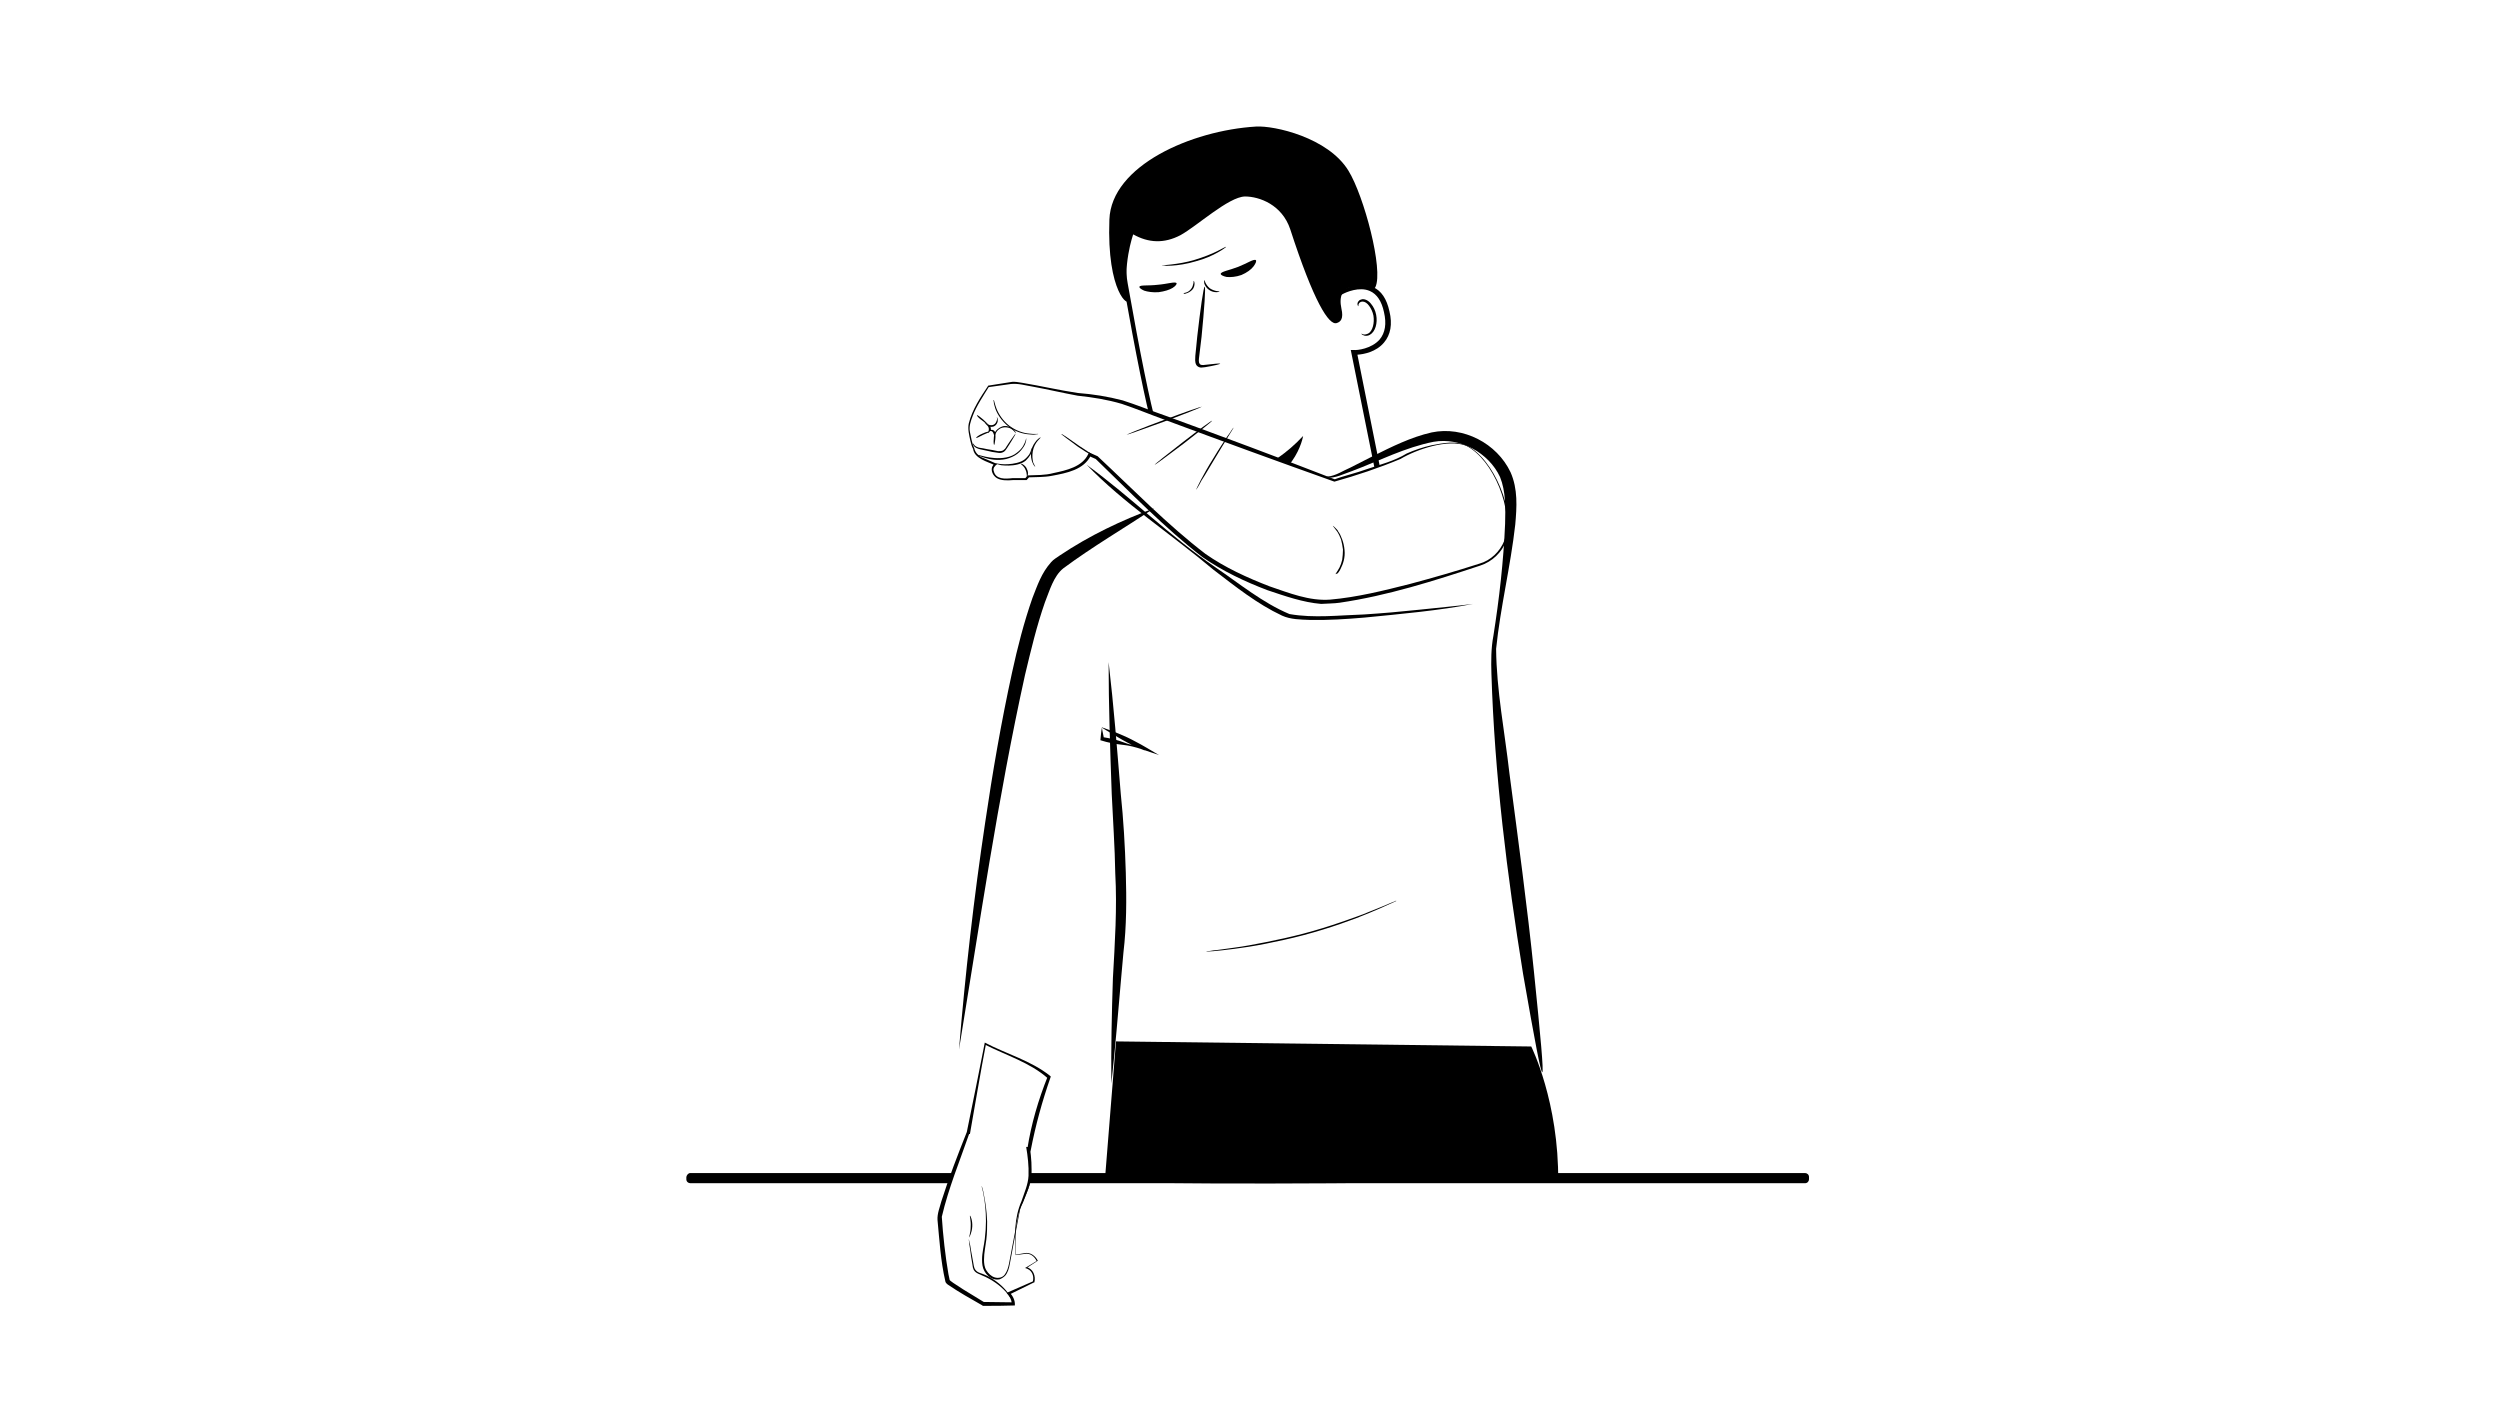 <svg width="640" height="360" viewBox="0 0 640 360" fill="none" 
xmlns="http://www.w3.org/2000/svg" 
xmlns:xlink="http://www.w3.org/1999/xlink">
<defs>
<ref id="colorOne" param="c1" default="#242C4F" />
<ref id="colorTwo" param="c2" default="#9296A7"/>
</defs>
<path d="M176.703 300.301H462.103C462.603 300.301 463.103 300.701 463.103 301.301V301.901C463.103 302.401 462.703 302.901 462.103 302.901H176.703C176.203 302.901 175.703 302.501 175.703 301.901V301.301C175.803 300.801 176.203 300.301 176.703 300.301Z" fill="black"/>
<path d="M398.898 302.5C399.098 282.1 391.998 267.9 391.998 267.9L285.698 266.6L282.898 301.5V302.6C319.998 303.4 360.398 302.6 398.898 302.5Z" fill="black"/>
<path d="M262.302 320.901C261.302 321.001 260.602 321.201 260.102 321.201C260.002 319.301 259.902 317.301 259.902 315.601C260.002 310.501 261.802 308.101 263.302 303.301C264.102 300.901 263.802 297.201 263.302 294.001H263.502C263.502 294.001 264.902 283.501 269.002 272.801C267.102 271.501 267.502 270.801 265.402 269.901C262.902 268.701 260.302 268.101 257.602 267.501C255.902 267.101 254.102 266.601 252.402 266.201L247.902 289.701H247.802C247.702 290.101 240.202 309.601 240.402 311.801C240.602 314.001 241.802 327.201 242.602 328.101C243.402 328.901 251.602 333.701 251.602 333.701H259.302C259.302 333.701 259.402 332.401 258.102 331.001L264.402 328.101C264.402 328.101 265.202 325.301 262.502 324.501L265.302 322.701C265.602 322.801 264.502 320.601 262.302 320.901Z" fill="white"/>
<path d="M262.302 321L260.102 321.3H260.002V321.2C259.702 316.6 259.602 311.8 261.502 307.5C262.202 305.4 263.202 303.2 263.302 301C263.402 298.5 263.102 296 262.702 293.6C262.802 293.6 263.402 293.7 263.502 293.7L263.002 294.1C264.002 287.7 265.802 281.6 268.202 275.6L268.302 276.1C263.702 272 257.602 270.2 252.102 267.4L252.402 267.3C251.102 273.9 249.502 283.6 248.302 290.3H248.002H247.902L248.202 290C245.702 297.2 242.802 304.2 241.102 311.5C241.402 316.2 242.002 321.6 242.802 326.2C242.902 326.7 243.002 327.2 243.102 327.6C243.002 327.7 243.602 328.1 244.002 328.4C244.902 329 245.702 329.5 246.602 330.1L252.002 333.4L251.702 333.3C254.302 333.3 256.802 333.4 259.402 333.4L259.002 333.8C259.002 332.7 258.402 331.8 257.702 331L258.102 330.8L264.502 328L264.402 328.1C264.802 326.5 264.102 325 262.402 324.6L262.602 324.5L265.402 322.8V322.9C264.902 321.7 263.702 320.7 262.302 321ZM262.302 320.8C263.702 320.5 265.102 321.5 265.702 322.8H265.602L262.802 324.6V324.4C264.502 324.8 265.202 326.7 264.802 328.3H264.702L258.402 331.4L258.502 330.9C259.302 331.8 259.902 332.9 259.802 334.2C257.102 334.3 254.402 334.3 251.702 334.3H251.602L251.502 334.2C248.502 332.5 245.502 330.8 242.702 328.9C242.402 328.7 242.002 328.3 242.002 328C240.802 322.8 240.502 317.5 240.002 312.3C239.902 310.7 240.602 309 241.002 307.5C242.902 301.5 245.202 295.6 247.502 289.8L247.602 289.5H247.802H247.902L247.502 289.8L249.802 278.5C250.602 274.7 251.302 270.8 252.102 266.9C257.602 269.8 263.902 271.5 268.802 275.4L269.002 275.6L268.902 275.9C266.802 281.9 265.102 288.1 263.902 294.3L263.802 294.8C263.702 294.8 263.302 294.7 263.202 294.7L263.702 294.1C264.002 296.4 264.202 298.7 264.002 301.1C263.802 303.5 262.702 305.6 261.902 307.8C259.802 312 259.802 316.7 260.102 321.3L260.002 321.2L262.302 320.8Z" fill="black"/>
<path d="M282.103 186.301C282.203 187.301 282.503 188.201 282.603 189.101L282.303 188.701C284.203 189.001 286.003 189.401 287.803 190.101C289.603 190.801 291.503 191.001 293.303 191.301L293.003 192.101C289.203 190.701 285.603 188.401 282.103 186.301ZM282.103 186.201C284.903 187.201 287.903 188.301 290.603 189.801C292.403 190.701 295.003 192.301 296.703 193.301C293.903 192.401 290.603 191.001 287.603 190.701C285.603 190.501 283.603 190.101 281.703 189.501C281.803 188.401 281.903 187.201 282.103 186.201Z" fill="black"/>
<path d="M263.205 293.201C263.205 293.201 263.205 293.301 263.305 293.501C263.305 293.701 263.405 294.001 263.405 294.401C263.505 295.201 263.705 296.301 263.805 297.701C263.905 298.401 263.905 299.201 264.005 300.101C264.005 301.001 264.005 302.001 263.705 302.901C263.105 304.901 262.205 306.901 261.205 309.201C260.405 313.501 259.505 318.401 258.505 323.601C258.305 324.701 258.005 325.801 257.305 326.601C256.905 327.001 256.405 327.301 255.905 327.501C255.405 327.601 254.805 327.601 254.305 327.401C253.305 327.101 252.505 326.301 252.005 325.401C251.505 324.501 251.405 323.501 251.405 322.501C251.405 320.601 251.905 318.901 252.105 317.201C252.305 315.601 252.405 314.001 252.405 312.601C252.405 309.801 252.105 307.501 251.805 306.001C251.705 305.201 251.505 304.601 251.405 304.201C251.305 303.801 251.305 303.601 251.305 303.601C251.305 303.601 251.405 303.801 251.505 304.201C251.605 304.601 251.805 305.201 251.905 306.001C252.205 307.501 252.605 309.801 252.705 312.701C252.705 314.101 252.705 315.701 252.505 317.301C252.305 319.001 251.905 320.701 251.905 322.501C251.905 323.401 252.005 324.401 252.505 325.201C253.005 326.001 253.705 326.701 254.605 327.001C255.505 327.301 256.605 327.101 257.205 326.301C257.805 325.501 258.105 324.501 258.305 323.501C259.305 318.301 260.205 313.301 261.105 309.101C262.105 306.901 263.005 304.801 263.605 302.901C263.905 302.001 263.905 301.001 263.905 300.201C263.905 299.301 263.805 298.501 263.805 297.801C263.705 296.401 263.605 295.201 263.505 294.401C263.505 294.001 263.405 293.701 263.405 293.501C263.205 293.301 263.205 293.201 263.205 293.201Z" fill="black"/>
<path d="M259.3 333.001C259.2 333.001 258.7 332.001 257.4 330.601C256.1 329.201 254.1 327.601 251.4 326.501C250.8 326.201 250 326.001 249.5 325.401C249 324.801 249 324.101 248.9 323.501C248.7 322.301 248.5 321.201 248.4 320.201C248.3 319.301 248.1 318.501 248.1 318.001C248 317.501 248 317.201 248 317.201C248 317.201 248.1 317.501 248.2 318.001C248.3 318.501 248.5 319.301 248.6 320.201C248.8 321.201 249 322.301 249.2 323.501C249.3 324.101 249.4 324.801 249.8 325.201C250.2 325.701 250.9 325.901 251.5 326.101C254.2 327.101 256.3 328.901 257.5 330.301C258.1 331.001 258.6 331.701 258.8 332.101C259.2 332.701 259.3 333.001 259.3 333.001Z" fill="black"/>
<path d="M248.299 311.201C248.399 311.101 248.999 312.401 248.899 314.001C248.799 315.701 248.099 316.801 248.099 316.801C247.999 316.801 248.499 315.601 248.499 314.001C248.599 312.501 248.199 311.301 248.299 311.201Z" fill="black"/>
<path d="M387.103 132.7C387.103 132.7 383.703 158.3 382.103 167.6C382.103 167.6 396.803 273.1 394.803 274.5C387.703 279.8 360.803 289.2 328.703 290.8C287.403 292.9 284.503 277.4 284.503 277.4L286.603 237.2C286.603 237.2 285.003 176.8 283.803 169.5C282.103 159 290.603 132.1 290.603 132.1L307.203 123.6L356.303 121.5L387.103 132.7Z" fill="url(#colorOne)"/>
<path d="M288.603 133.9C288.603 133.9 268.503 141 263.303 159.8C259.703 173 241.703 291.3 241.703 291.3L264.603 293.7L292.003 189L288.603 133.9Z" fill="url(#colorOne)"/>
<g opacity="0.46">
<path d="M294.102 130.301C294.102 130.301 303.202 148.801 319.102 154.301C333.002 159.101 343.802 157.901 343.802 157.901C343.802 157.901 338.402 164.001 340.902 165.701C343.402 167.401 367.902 164.101 375.402 155.201L370.102 147.101C370.102 147.101 339.802 155.801 323.002 147.001C306.402 138.201 294.102 130.301 294.102 130.301Z" fill="url(#colorOne)"/>
</g>
<path d="M357.602 230.6C357.602 230.6 357.402 230.7 357.102 230.8C356.802 231 356.302 231.2 355.802 231.4C354.602 232 352.902 232.7 350.802 233.6C348.702 234.5 346.102 235.5 343.202 236.5C340.302 237.5 337.102 238.5 333.702 239.4C330.302 240.3 327.002 241 324.002 241.6C321.002 242.2 318.302 242.6 316.002 242.9C313.702 243.2 311.802 243.4 310.602 243.5C310.002 243.5 309.502 243.6 309.102 243.6C308.802 243.6 308.602 243.6 308.602 243.6C308.602 243.6 308.802 243.6 309.102 243.5C309.502 243.5 310.002 243.4 310.602 243.3C311.902 243.2 313.702 242.9 316.002 242.6C318.302 242.3 321.002 241.8 324.002 241.2C327.002 240.6 330.302 239.9 333.702 239C337.102 238.1 340.302 237.1 343.202 236.1C346.102 235.1 348.702 234.2 350.802 233.3C352.902 232.5 354.702 231.7 355.902 231.2C356.502 231 356.902 230.8 357.302 230.6C357.402 230.7 357.602 230.6 357.602 230.6Z" fill="black"/>
<path d="M363.402 275.4C363.402 275.4 360.002 277.3 354.202 279.6C353.502 279.9 352.702 280.2 351.902 280.5C351.102 280.8 350.202 281 349.402 281.3C347.702 281.9 345.702 282.4 343.802 282.9C339.802 283.9 335.302 284.8 330.502 285.3C325.702 285.8 321.202 285.9 317.002 285.8C314.902 285.7 313.002 285.6 311.102 285.4C310.202 285.3 309.302 285.2 308.402 285.1C307.602 285 306.702 284.9 306.002 284.7C299.802 283.7 296.102 282.5 296.102 282.5C296.102 282.5 296.202 282.5 296.302 282.5C296.402 282.5 296.602 282.6 296.802 282.6C297.302 282.7 297.902 282.9 298.802 283C299.202 283.1 299.702 283.2 300.202 283.3C300.702 283.4 301.302 283.5 301.902 283.6C303.102 283.8 304.502 284.1 306.102 284.3C306.902 284.4 307.702 284.5 308.502 284.6C309.302 284.7 310.202 284.8 311.102 284.9C312.902 285.1 314.902 285.2 316.902 285.3C321.002 285.4 325.602 285.3 330.302 284.8C335.002 284.3 339.502 283.4 343.502 282.5C345.502 282 347.402 281.5 349.102 280.9C350.002 280.6 350.802 280.4 351.602 280.1C352.402 279.8 353.202 279.5 353.902 279.3C355.402 278.8 356.702 278.2 357.802 277.7C358.402 277.5 358.902 277.2 359.402 277C359.902 276.8 360.302 276.6 360.702 276.4C361.502 276 362.102 275.8 362.502 275.6C362.702 275.5 362.902 275.4 363.002 275.4C363.302 275.4 363.402 275.4 363.402 275.4Z" fill="black"/>
<path d="M346.496 90.1C348.196 90.201 356.996 89.1 354.896 79.701C352.796 70.701 345.496 73.701 343.496 74.8L341.296 63.6C338.496 47.6 326.896 35.8 310.896 39.001L309.396 39.401C294.696 43.3 285.496 57.7 288.196 72.6C290.696 86.501 293.596 101.801 295.596 109.101C299.796 124.201 315.496 122.501 315.496 122.501C315.596 123.001 316.396 126.801 317.296 131.301C319.196 140.901 325.496 153.601 339.896 152.501C356.296 150.001 355.396 134.401 353.396 124.101L346.496 90.1Z" fill="white"/>
<path d="M338.498 153.201C332.898 153.201 320.598 150.901 316.698 131.501C315.698 126.301 315.198 124.001 314.998 123.201C312.198 123.301 298.798 123.101 294.998 109.301C293.298 103.201 290.798 90.901 287.598 72.801C284.898 57.701 294.398 42.801 309.298 38.901L310.798 38.501C317.598 37.101 323.898 38.301 329.298 42.001C335.698 46.401 340.298 54.301 341.998 63.601L344.098 74.001C345.798 73.201 348.798 72.301 351.498 73.501C353.598 74.401 354.998 76.501 355.698 79.701C356.498 83.001 355.998 85.701 354.298 87.701C352.298 90.101 349.098 90.701 347.498 90.801L354.198 124.201C356.198 134.301 355.498 141.701 351.998 146.701C349.498 150.301 345.498 152.501 340.198 153.301C339.498 153.201 338.998 153.201 338.498 153.201ZM315.898 121.901L315.998 122.401C316.098 122.801 316.698 125.801 317.798 131.301C318.798 136.501 323.498 153.301 339.798 152.001C344.698 151.201 348.398 149.201 350.798 145.901C354.098 141.201 354.698 134.201 352.798 124.401L345.798 89.601H346.598C347.398 89.701 351.098 89.301 353.198 86.901C354.598 85.201 354.998 82.901 354.298 79.901C353.698 77.101 352.498 75.301 350.698 74.501C347.998 73.301 344.598 74.801 343.698 75.301L342.998 75.701L340.598 63.701C338.998 54.701 334.598 47.101 328.398 42.901C323.298 39.401 317.298 38.301 310.898 39.601L309.498 40.001C295.198 43.801 286.098 58.101 288.698 72.601C291.898 90.701 294.398 103.001 296.098 109.001C300.098 123.401 314.698 122.101 315.398 122.001L315.898 121.901Z" fill="black"/>
<path d="M315.5 122.602C315.5 122.602 325.2 120.702 333.6 111.602C333.6 111.602 331.7 123.902 316.3 126.502L315.5 122.602Z" fill="black"/>
<path d="M312.4 93.1C312.4 93 310.9 93.1 308.5 93.4C307.9 93.5 307.3 93.5 307.1 93.1C306.8 92.7 306.9 92 307 91.2C307.2 89.6 307.4 88 307.6 86.2C308.3 79.1 308.7 73.4 308.4 73.4C308.1 73.4 307.3 79.1 306.5 86.1C306.3 87.8 306.2 89.5 306 91.1C306 91.8 305.8 92.7 306.3 93.5C306.6 93.9 307.1 94.1 307.5 94.1C307.9 94.1 308.2 94 308.5 94C310.9 93.6 312.4 93.2 312.4 93.1Z" fill="black"/>
<path d="M321.5 66.601C321 66.201 319.3 67.401 317 68.301C314.7 69.201 312.6 69.501 312.5 70.101C312.5 70.401 313.1 70.701 314 70.901C315 71.001 316.4 70.901 317.8 70.401C319.2 69.801 320.3 69.001 320.9 68.201C321.5 67.401 321.7 66.801 321.5 66.601Z" fill="black"/>
<path d="M301.195 72.501C300.895 72.001 298.895 72.701 296.395 72.901C293.895 73.201 291.895 72.901 291.695 73.401C291.595 73.601 291.995 74.001 292.895 74.401C293.795 74.701 295.095 74.901 296.595 74.801C298.095 74.601 299.395 74.201 300.195 73.701C300.995 73.201 301.295 72.701 301.195 72.501Z" fill="black"/>
<path d="M348.5 85.401C348.5 85.401 348.7 85.501 349 85.601C349.3 85.701 349.9 85.601 350.4 85.301C351.4 84.601 351.9 82.701 351.6 80.801C351.4 79.801 351 79.001 350.5 78.301C350 77.601 349.4 77.201 348.8 77.201C348.2 77.201 347.9 77.601 347.8 77.901C347.7 78.201 347.8 78.401 347.8 78.401C347.8 78.401 347.5 78.301 347.5 77.801C347.5 77.601 347.6 77.301 347.8 77.101C348 76.801 348.3 76.701 348.7 76.601C349.5 76.501 350.4 77.001 351 77.801C351.6 78.501 352.1 79.501 352.3 80.601C352.7 82.701 352.1 84.901 350.7 85.701C350 86.101 349.3 86.001 349 85.801C348.6 85.701 348.5 85.401 348.5 85.401Z" fill="black"/>
<path d="M308.302 71.701C308.402 71.701 308.402 72.001 308.602 72.401C308.802 72.801 309.202 73.401 309.702 73.801C310.302 74.201 310.902 74.401 311.402 74.501C311.902 74.601 312.202 74.501 312.202 74.601C312.202 74.601 311.902 74.801 311.402 74.801C310.902 74.801 310.202 74.701 309.502 74.201C308.802 73.701 308.502 73.101 308.302 72.601C308.202 72.001 308.302 71.701 308.302 71.701Z" fill="black"/>
<path d="M303 75.1C303 75 303.3 75 303.6 74.9C304 74.8 304.5 74.5 304.9 74C305.3 73.5 305.4 73 305.5 72.6C305.6 72.2 305.5 71.9 305.6 71.9C305.6 71.9 305.8 72.1 305.8 72.6C305.8 73 305.7 73.7 305.2 74.2C304.7 74.7 304.1 75 303.7 75.1C303.3 75.3 303 75.2 303 75.1Z" fill="black"/>
<path d="M297.398 68C297.398 67.9 298.398 67.9 299.898 67.7C301.498 67.5 303.598 67.2 305.898 66.5C308.198 65.8 310.198 65 311.598 64.3C312.998 63.6 313.798 63.1 313.898 63.2C313.898 63.2 313.698 63.4 313.398 63.6C312.998 63.9 312.498 64.2 311.798 64.6C310.398 65.4 308.398 66.3 306.098 66.9C303.798 67.6 301.598 67.9 299.998 68C299.198 68 298.598 68.1 298.098 68C297.698 68 297.398 68 297.398 68Z" fill="black"/>
<path d="M375.402 114.001C371.002 111.901 360.502 115.801 359.202 116.901C357.902 118.001 341.902 122.901 341.902 122.901L289.302 103.401C287.902 102.901 286.502 102.501 285.102 102.201C282.802 101.701 279.302 101.001 277.802 101.001C275.502 101.001 261.202 97.602 259.502 97.802C257.802 98.001 253.302 98.701 253.302 98.701C253.302 98.701 247.602 106.501 248.302 110.201C248.902 113.901 249.502 114.601 249.502 114.601C249.502 114.601 249.602 116.301 252.102 117.401L255.002 118.701C255.002 118.701 254.002 119.401 254.402 120.501C254.802 121.601 255.302 122.901 259.502 122.501H262.902L263.502 121.801C263.502 121.801 268.602 121.701 269.302 121.401C269.902 121.101 277.502 120.501 279.202 116.201L281.002 117.001C281.002 117.001 298.402 134.001 306.302 140.401C314.202 146.801 327.102 151.801 336.502 153.701C345.902 155.601 379.402 144.301 380.002 144.101C380.002 144.101 385.102 142.201 386.202 136.601C387.002 131.001 383.002 117.701 375.402 114.001Z" fill="white"/>
<path d="M375.305 114.102C370.705 112.302 362.705 115.002 358.505 117.502C353.005 119.802 347.305 121.702 341.605 123.302C327.005 118.102 312.505 112.802 298.005 107.402C294.405 106.102 290.805 104.602 287.205 103.402C283.505 102.302 279.705 101.702 275.905 101.302C272.105 100.602 268.305 99.702 264.505 99.002C262.605 98.702 260.705 98.102 258.805 98.302L253.105 99.102C252.005 100.902 249.905 104.002 249.005 106.502C248.505 107.802 248.005 109.202 248.305 110.602C248.605 111.902 248.805 113.502 249.405 114.702C249.605 115.802 250.505 116.802 251.605 117.202C251.905 117.302 255.105 118.702 255.305 118.802C254.705 119.202 254.105 119.902 254.405 120.602C254.905 122.802 257.405 122.602 259.205 122.402H262.605L262.405 122.502C262.505 122.402 263.005 121.802 263.105 121.702C265.305 121.602 267.505 121.702 269.705 121.102C273.005 120.402 277.105 119.502 278.605 116.202L278.805 115.802L279.205 116.002L281.005 116.802L281.105 116.902C290.105 125.302 298.805 134.302 308.605 141.802C313.605 145.302 319.305 147.902 325.005 150.102C330.005 151.802 335.205 153.902 340.505 153.502C347.405 152.902 354.205 151.202 360.905 149.502C366.905 147.902 372.805 146.202 378.705 144.302C381.605 143.502 384.005 141.202 385.105 138.402C387.705 130.802 382.305 117.602 375.305 114.102ZM375.405 114.002C382.505 117.502 388.005 131.002 385.605 138.402C384.505 141.402 382.005 143.802 378.905 144.802C367.105 148.702 355.205 152.502 342.905 154.302C341.605 154.502 339.505 154.502 338.205 154.602C333.505 154.202 329.005 152.602 324.505 151.102C318.705 148.902 313.005 146.202 307.805 142.602C298.005 135.002 289.305 126.002 280.405 117.402L280.505 117.502L278.705 116.702L279.305 116.502C277.505 120.302 273.005 121.102 269.305 121.802C267.305 122.202 265.205 122.102 263.305 122.202L263.505 122.102L262.905 122.802L262.805 122.902H262.705H259.305C258.105 123.002 256.405 123.102 255.205 122.402C254.205 121.802 253.605 120.502 254.005 119.502C254.205 119.102 254.405 118.802 254.705 118.602V119.102C252.905 118.202 249.305 117.402 249.105 114.802V114.902C248.705 114.202 248.605 113.502 248.405 112.802C248.105 111.402 247.705 109.902 248.005 108.402C248.905 104.802 251.005 101.702 253.005 98.702H253.105L258.805 97.802C259.805 97.602 260.805 97.902 261.705 98.002C266.505 98.802 271.205 99.902 275.905 100.602C279.805 100.902 283.605 101.502 287.405 102.502C290.605 103.502 295.105 105.302 298.305 106.402C312.805 111.702 327.305 117.102 341.705 122.702C343.405 122.002 347.505 121.002 349.905 120.102C353.405 118.902 357.005 118.002 360.105 116.102C362.105 115.202 364.205 114.502 366.405 114.002C369.505 113.402 372.605 112.802 375.405 114.002Z" fill="black"/>
<path d="M254.403 102.402C254.503 102.402 254.603 103.302 255.103 104.602C255.603 105.902 256.703 107.702 258.403 109.002C260.103 110.302 262.103 110.902 263.503 111.002C264.903 111.202 265.803 111.002 265.803 111.102C265.803 111.102 265.603 111.202 265.203 111.202C264.803 111.302 264.203 111.302 263.503 111.202C262.003 111.102 260.003 110.602 258.203 109.202C256.403 107.802 255.303 106.002 254.803 104.602C254.603 103.902 254.403 103.302 254.403 102.902C254.303 102.602 254.303 102.402 254.403 102.402Z" fill="black"/>
<path d="M265.002 119.501C265.002 119.501 264.602 119.201 264.302 118.401C264.002 117.701 263.802 116.601 264.002 115.401C264.202 114.201 264.902 113.301 265.402 112.701C266.002 112.101 266.402 111.901 266.402 112.001C266.402 112.101 266.102 112.301 265.602 112.901C265.102 113.501 264.602 114.401 264.402 115.501C264.202 116.601 264.302 117.601 264.502 118.401C264.802 119.101 265.102 119.501 265.002 119.501Z" fill="black"/>
<path d="M261.305 118.701C261.305 118.701 261.605 118.701 261.905 118.901C262.205 119.101 262.705 119.501 262.905 120.101C263.205 120.701 263.205 121.201 263.105 121.601C263.105 122.001 262.905 122.201 262.905 122.201C262.805 122.201 263.005 121.201 262.505 120.201C262.105 119.201 261.205 118.801 261.305 118.701Z" fill="black"/>
<path d="M254.508 118.601C254.508 118.501 255.208 118.701 256.208 118.801C257.208 118.901 258.708 118.901 260.308 118.501C261.108 118.301 261.808 118.001 262.308 117.601C262.808 117.201 263.208 116.701 263.508 116.301C264.008 115.401 264.008 114.701 264.108 114.701C264.108 114.701 264.308 115.401 263.808 116.401C263.508 116.901 263.108 117.401 262.608 117.901C262.008 118.401 261.308 118.701 260.508 118.901C258.908 119.301 257.408 119.201 256.308 119.101C255.108 118.801 254.508 118.601 254.508 118.601Z" fill="black"/>
<path d="M250.008 116.402C250.008 116.302 250.908 116.602 252.208 116.902C253.608 117.202 255.508 117.502 257.608 117.102C258.608 116.902 259.608 116.502 260.308 115.902C261.008 115.402 261.608 114.702 261.908 114.202C262.608 113.002 262.708 112.102 262.708 112.102C262.708 112.102 262.708 112.302 262.708 112.702C262.608 113.102 262.508 113.702 262.108 114.302C261.708 114.902 261.208 115.602 260.408 116.202C259.608 116.802 258.708 117.202 257.608 117.502C255.408 118.002 253.408 117.602 252.108 117.202C250.808 116.802 250.008 116.502 250.008 116.402Z" fill="black"/>
<path d="M249.105 113.502C249.105 113.502 249.205 113.702 249.405 113.902C249.605 114.202 250.005 114.402 250.605 114.602C251.205 114.702 252.005 114.802 252.805 115.002C253.605 115.102 254.505 115.302 255.505 115.502C256.005 115.502 256.405 115.502 256.805 115.302C257.105 115.102 257.405 114.802 257.605 114.402C258.005 113.702 258.505 113.102 258.805 112.602C259.505 111.602 260.005 110.902 260.005 111.002C260.005 111.102 259.705 111.702 259.005 112.802C258.605 113.402 258.305 114.002 257.805 114.702C257.605 115.002 257.305 115.502 256.905 115.702C256.405 116.002 255.905 116.002 255.405 115.902C254.405 115.802 253.505 115.602 252.705 115.402C251.905 115.202 251.105 115.102 250.505 114.902C249.905 114.702 249.405 114.402 249.205 114.002C249.005 113.702 249.005 113.502 249.105 113.502Z" fill="black"/>
<path d="M255.208 106.801C255.208 106.801 255.508 107.101 255.408 107.901C255.308 108.301 255.108 108.701 254.708 109.001C254.308 109.301 253.608 109.401 253.008 109.101L253.208 108.801C253.608 109.201 253.808 109.801 253.608 110.401L253.308 110.201C253.608 110.001 254.008 110.001 254.208 110.101C254.508 110.201 254.708 110.501 254.808 110.801C254.808 110.901 254.908 111.001 254.908 111.101H254.508C254.908 110.101 255.708 109.501 256.508 109.201C257.308 108.901 258.108 109.101 258.708 109.401C259.308 109.701 259.608 110.101 259.808 110.301C260.008 110.601 260.108 110.801 260.008 110.801C259.908 110.901 259.608 110.101 258.508 109.601C258.008 109.401 257.208 109.301 256.508 109.501C255.808 109.701 255.108 110.301 254.808 111.201L254.608 111.701L254.408 111.201C254.408 111.101 254.308 111.001 254.308 110.901C254.208 110.701 254.108 110.501 253.908 110.401C253.708 110.301 253.508 110.301 253.408 110.401L252.908 110.901L253.108 110.201C253.208 109.801 253.108 109.301 252.808 109.001L252.008 108.201L253.008 108.701C253.508 108.901 254.008 108.901 254.408 108.701C254.808 108.501 255.008 108.101 255.108 107.801C255.408 107.201 255.108 106.801 255.208 106.801Z" fill="black"/>
<path d="M250.105 106.302C250.205 106.202 250.905 106.702 251.705 107.402C252.505 108.102 253.105 108.802 253.105 108.802C253.005 108.902 252.305 108.402 251.505 107.702C250.605 107.102 250.005 106.402 250.105 106.302Z" fill="black"/>
<path d="M249.908 112.102C249.808 112.002 250.508 111.402 251.508 111.002C252.508 110.502 253.408 110.402 253.408 110.502C253.408 110.602 252.608 110.902 251.708 111.302C250.708 111.802 250.008 112.202 249.908 112.102Z" fill="black"/>
<path d="M254.501 113.902C254.401 113.902 254.301 113.202 254.401 112.402C254.401 111.602 254.601 110.902 254.701 110.902C254.801 110.902 254.901 111.602 254.801 112.402C254.701 113.202 254.601 113.902 254.501 113.902Z" fill="black"/>
<path d="M271.708 111.101C271.808 111.001 273.808 112.401 276.208 114.101C277.408 114.901 278.608 115.701 279.408 116.201C280.208 116.701 280.808 117.001 280.808 117.001C280.808 117.001 280.208 116.901 279.308 116.401C278.408 116.001 277.208 115.201 276.008 114.401C274.808 113.501 273.708 112.701 272.908 112.101C272.108 111.501 271.608 111.101 271.708 111.101Z" fill="black"/>
<path d="M295.5 130.1C287.8 135.2 279.6 140 272.2 145.5C269.7 147.5 268.7 151.2 267.5 154.2C265.4 160.2 263.9 166.5 262.4 172.8C255.5 204 250.7 237.1 245.5 268.7C247.1 249.3 249.3 229.9 252.2 210.6C254.1 197.7 256.3 184.9 259.1 172.1C260.5 165.7 262.1 159.4 264.3 153.1C265.6 149.8 266.6 146.7 269.1 143.9C269.7 143.2 270.6 142.7 271.3 142.2C278.9 137.1 287.1 133.2 295.5 130.1Z" fill="black"/>
<path d="M339.905 122C342.005 121.8 343.805 120.5 345.705 119.7L351.405 116.8C356.205 114.4 361.205 111.9 366.505 110.7C374.605 109 383.205 113.5 386.705 120.9C388.605 125.2 388.305 129.8 387.905 134.3C386.705 145 384.105 155.4 383.005 166.1C383.105 176.8 385.205 187.3 386.405 197.9C388.605 214.6 391.005 232.2 392.705 248.9C396.105 282.2 395.905 283.7 389.905 249.3C385.805 223.9 382.605 198.3 381.805 172.5C381.705 169.3 381.705 165.9 382.305 162.8C383.805 153.3 384.905 143.7 385.305 134.1C385.405 130.1 385.505 125.8 384.005 122.1C381.105 115.9 373.805 111.9 367.005 113.1C359.805 114.5 353.005 118 346.105 120.6C344.005 121.3 342.005 122.4 339.805 122.3C339.705 122.3 339.605 122.2 339.705 122.1C339.705 122 339.805 122 339.905 122Z" fill="black"/>
<path d="M283.805 169.5C285.105 180.6 286.005 192 286.905 203.1C287.605 209.8 288.005 216.6 288.205 223.4C288.405 230.2 288.405 237.1 287.605 243.8L287.005 250.5C286.205 259.5 285.505 268.4 284.505 277.4C284.405 268.4 284.605 259.4 284.905 250.4C285.405 241.4 286.005 232.5 285.505 223.5C285.405 217 284.905 209.8 284.605 203.3C284.205 192.1 283.805 180.7 283.805 169.5Z" fill="black"/>
<path d="M386.5 125C384.4 115.7 373.7 106.8 357.7 114.9C341.8 123 340 122.1 340 122.1L291.2 102L278.5 119.4L326 157.4C324.6 157.7 373.1 160.4 380.2 151C383.2 147 389 135.8 386.5 125Z" fill="url(#colorOne)"/>
<path d="M341.903 147C341.803 147 342.303 146.4 342.903 145.3C343.203 144.7 343.403 144.1 343.603 143.3C343.703 142.5 343.803 141.6 343.803 140.7C343.703 139.8 343.503 138.9 343.303 138.1C343.003 137.3 342.703 136.7 342.403 136.2C341.703 135.2 341.203 134.7 341.203 134.6C341.203 134.6 341.403 134.7 341.603 134.9C341.703 135 341.903 135.2 342.103 135.4C342.303 135.6 342.503 135.8 342.603 136.1C343.003 136.6 343.303 137.3 343.603 138.1C343.903 138.9 344.103 139.8 344.203 140.8C344.303 141.8 344.203 142.7 344.003 143.5C343.803 144.3 343.503 145 343.203 145.6C343.103 145.9 342.903 146.1 342.803 146.3C342.703 146.5 342.503 146.7 342.403 146.8C342.003 146.9 341.903 147 341.903 147Z" fill="black"/>
<path d="M278.203 119C289.603 127.3 299.503 137.3 311.103 145.2C317.303 149.4 323.203 154.3 330.103 157.2C336.403 158.3 342.803 157.5 349.203 157.3C353.903 157 358.503 156.6 363.203 156.1C367.803 155.6 372.503 155.2 377.103 154.6C368.503 156.3 358.403 157.2 349.303 158.1C344.603 158.5 340.003 158.8 335.303 158.7C332.903 158.6 330.403 158.6 328.203 157.6C321.803 154.6 316.203 150.1 310.703 145.9C299.903 136.8 287.603 128.8 278.203 119Z" fill="black"/>
<path d="M288.398 111.3C288.398 111.2 292.598 109.5 297.998 107.5C303.298 105.5 307.698 104 307.698 104.1C307.698 104.2 303.498 105.9 298.098 107.9C292.798 109.8 288.398 111.4 288.398 111.3Z" fill="black"/>
<path d="M295.596 119C295.496 118.9 298.796 116.3 302.796 113.2C306.796 110.1 310.196 107.6 310.296 107.7C310.396 107.8 307.096 110.4 303.096 113.5C298.996 116.6 295.596 119.1 295.596 119Z" fill="black"/>
<path d="M306.195 125.4C306.195 125.4 306.295 125.1 306.495 124.7C306.695 124.3 306.995 123.7 307.395 122.9C308.195 121.4 309.295 119.4 310.695 117.2C311.995 115 313.295 113.1 314.195 111.7C314.695 111 315.095 110.5 315.295 110.1C315.595 109.7 315.695 109.5 315.795 109.5C315.795 109.5 315.295 110.4 314.395 111.8C313.495 113.3 312.295 115.2 310.995 117.4C309.695 119.5 308.595 121.5 307.595 123C306.795 124.6 306.195 125.4 306.195 125.4Z" fill="black"/>
<path d="M288.803 76.701C289.203 78.8 283.303 75.1 284.003 56.2C284.503 42.401 305.003 33.401 321.503 32.401C326.203 32.1 340.003 35.2 345.203 43.7C349.203 50.2 354.203 69.1 352.103 73.501C351.303 75.1 348.003 72.501 346.603 73.501C343.703 73.501 342.703 75.8 343.403 79.001C344.003 81.6 343.203 82.4 342.203 82.701C340.203 83.4 336.303 77.201 330.303 58.7C328.203 52.401 322.403 50.3 318.703 50.3C314.503 50.401 306.403 57.901 302.203 60.2C298.003 62.401 294.003 62.2 290.103 60.001C290.103 60.001 287.203 68.001 288.803 76.701Z" fill="black"/>
<script type="text/ecmascript" xlink:href="https://www.argentina.gob.ar/profiles/argentinagobar/themes/contrib/poncho/js/w3c/ref2.js"></script></svg>
